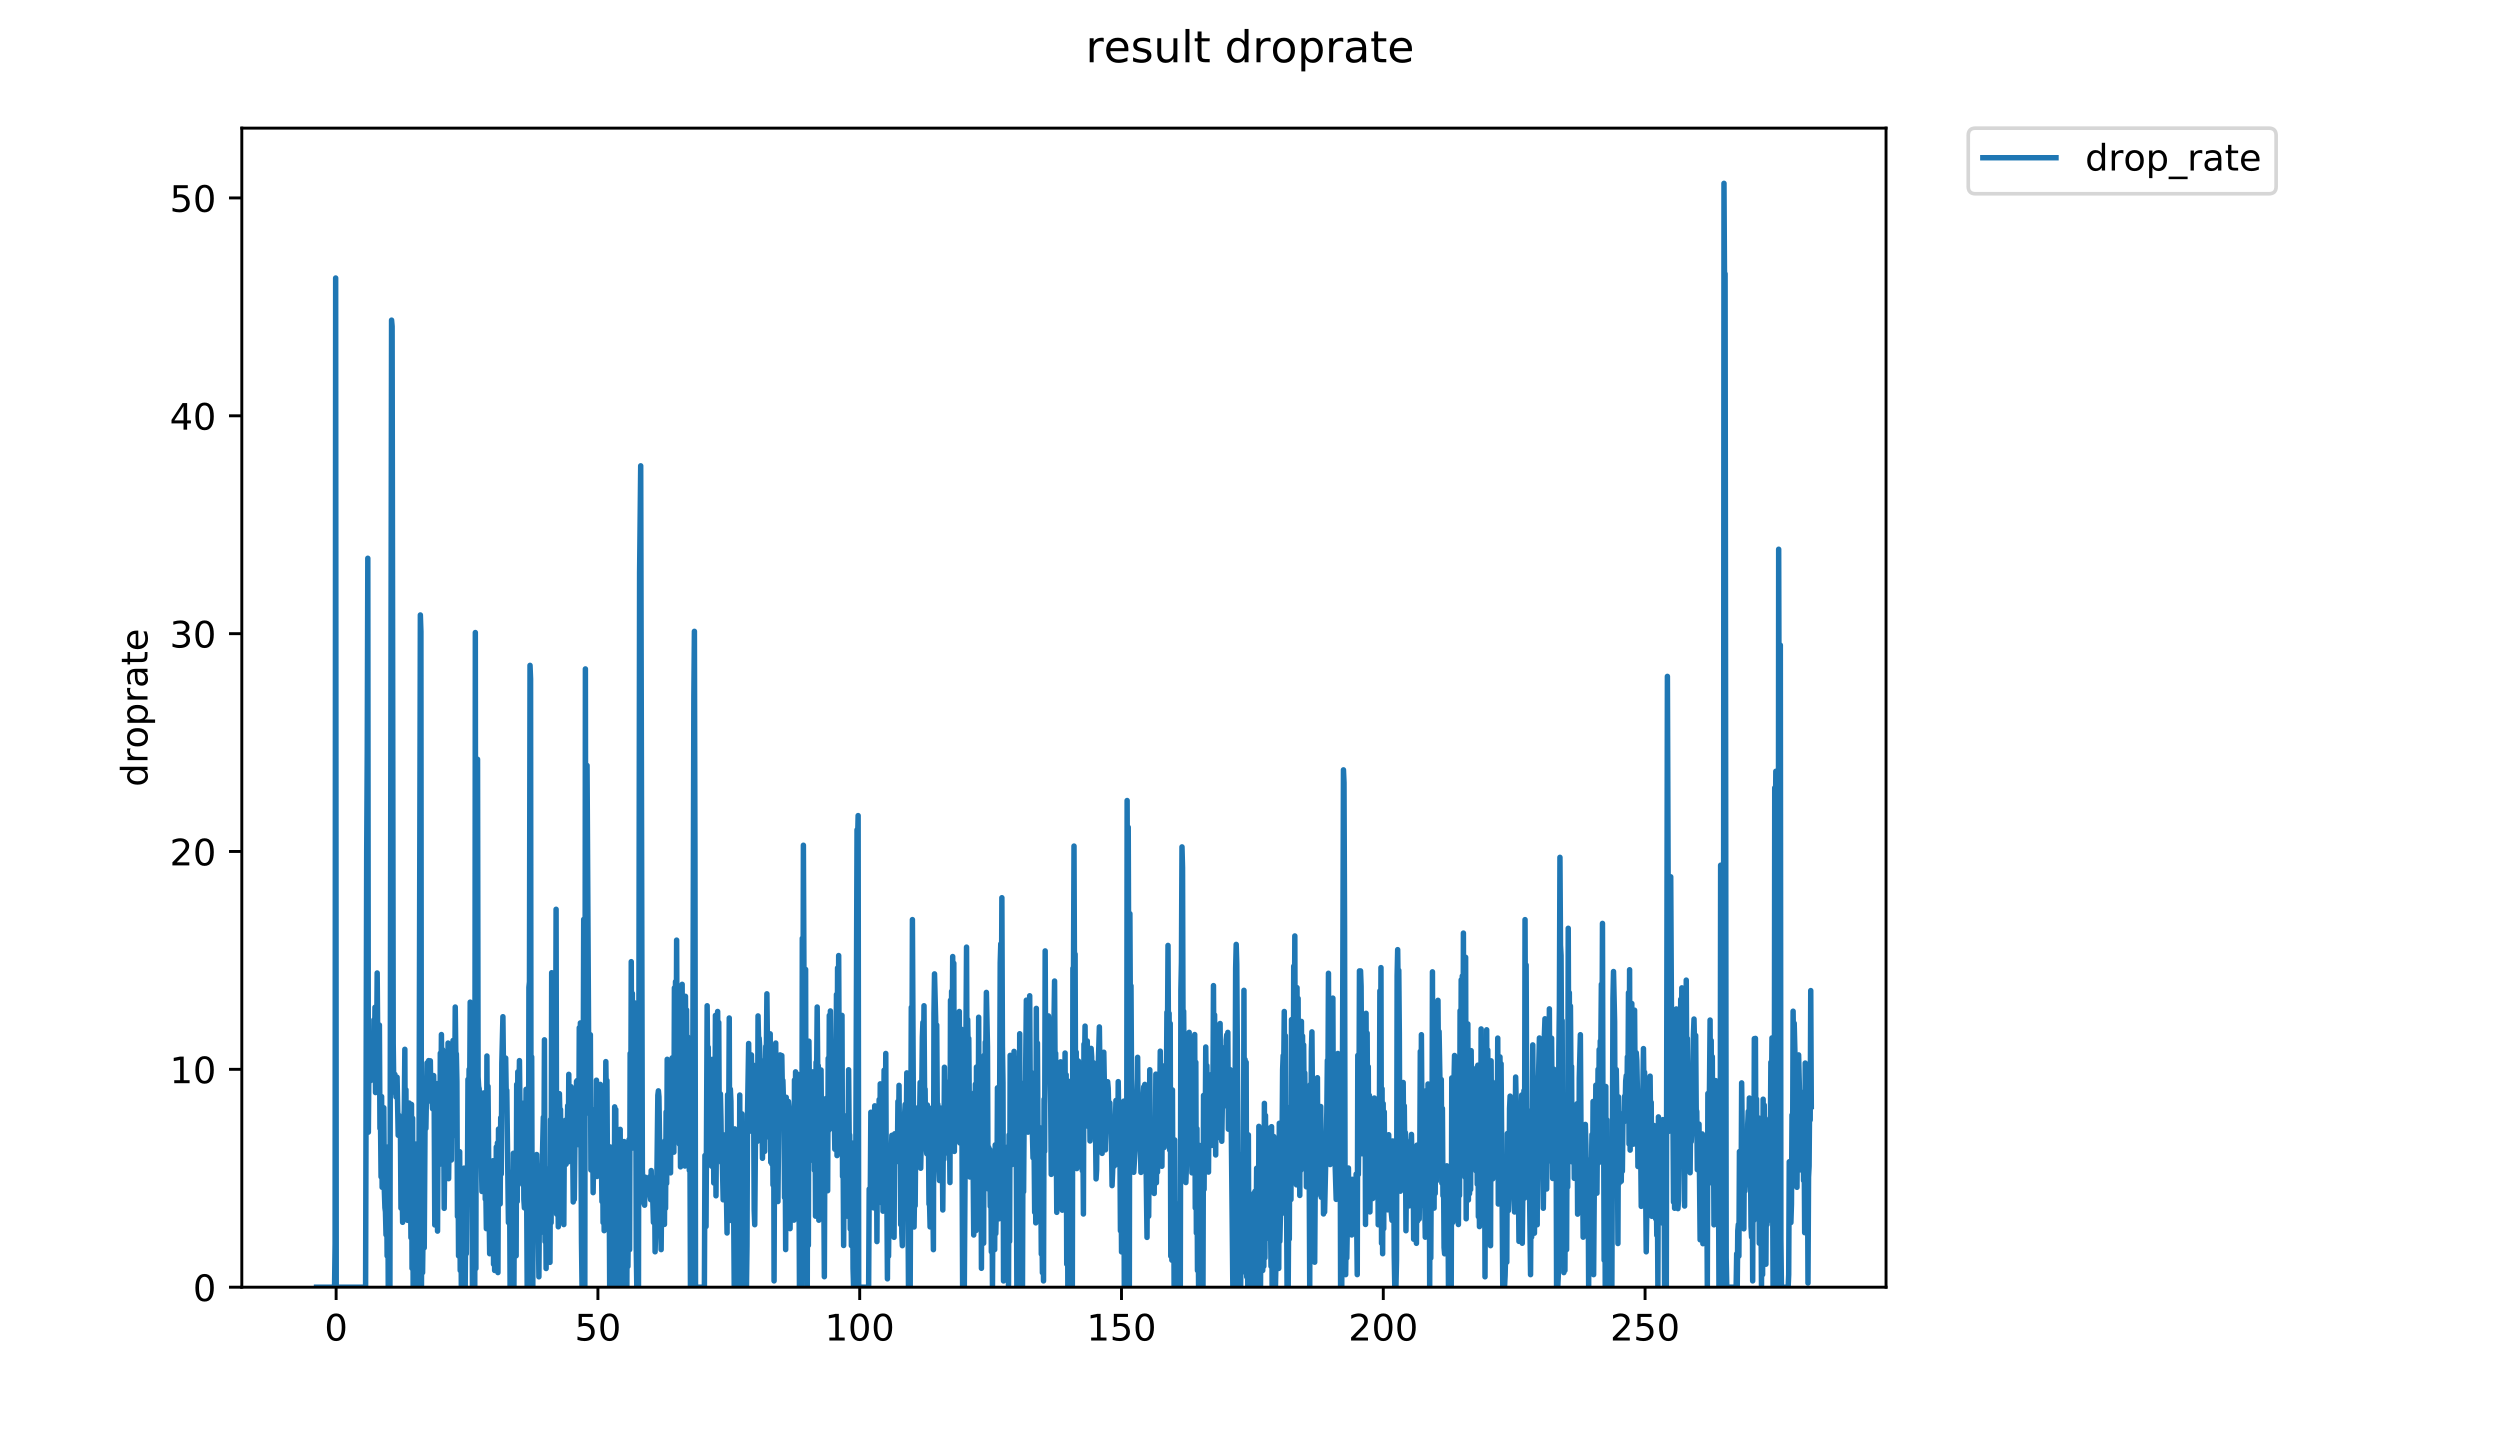 <?xml version="1.0" encoding="utf-8" standalone="no"?>
<!DOCTYPE svg PUBLIC "-//W3C//DTD SVG 1.1//EN"
  "http://www.w3.org/Graphics/SVG/1.1/DTD/svg11.dtd">
<!-- Created with matplotlib (https://matplotlib.org/) -->
<svg height="396pt" version="1.1" viewBox="0 0 684 396" width="684pt" xmlns="http://www.w3.org/2000/svg" xmlns:xlink="http://www.w3.org/1999/xlink">
 <defs>
  <style type="text/css">
*{stroke-linecap:butt;stroke-linejoin:round;}
  </style>
 </defs>
 <g id="figure_1">
  <g id="patch_1">
   <path d="M 0 396 
L 684 396 
L 684 0 
L 0 0 
z
" style="fill:#ffffff;"/>
  </g>
  <g id="axes_1">
   <g id="patch_2">
    <path d="M 66.159 352.174 
L 516.019 352.174 
L 516.019 35.062 
L 66.159 35.062 
z
" style="fill:#ffffff;"/>
   </g>
   <g id="matplotlib.axis_1">
    <g id="xtick_1">
     <g id="line2d_1">
      <defs>
       <path d="M 0 0 
L 0 3.5 
" id="m6b635d2333" style="stroke:#000000;stroke-width:0.8;"/>
      </defs>
      <g>
       <use style="stroke:#000000;stroke-width:0.8;" x="91.965" xlink:href="#m6b635d2333" y="352.174"/>
      </g>
     </g>
     <g id="text_1">
      <!-- 0 -->
      <defs>
       <path d="M 31.781 66.406 
Q 24.172 66.406 20.328 58.906 
Q 16.5 51.422 16.5 36.375 
Q 16.5 21.391 20.328 13.891 
Q 24.172 6.391 31.781 6.391 
Q 39.453 6.391 43.281 13.891 
Q 47.125 21.391 47.125 36.375 
Q 47.125 51.422 43.281 58.906 
Q 39.453 66.406 31.781 66.406 
z
M 31.781 74.219 
Q 44.047 74.219 50.516 64.516 
Q 56.984 54.828 56.984 36.375 
Q 56.984 17.969 50.516 8.266 
Q 44.047 -1.422 31.781 -1.422 
Q 19.531 -1.422 13.062 8.266 
Q 6.594 17.969 6.594 36.375 
Q 6.594 54.828 13.062 64.516 
Q 19.531 74.219 31.781 74.219 
z
" id="DejaVuSans-48"/>
      </defs>
      <g transform="translate(88.784 366.773)scale(0.1 -0.1)">
       <use xlink:href="#DejaVuSans-48"/>
      </g>
     </g>
    </g>
    <g id="xtick_2">
     <g id="line2d_2">
      <g>
       <use style="stroke:#000000;stroke-width:0.8;" x="163.59" xlink:href="#m6b635d2333" y="352.174"/>
      </g>
     </g>
     <g id="text_2">
      <!-- 50 -->
      <defs>
       <path d="M 10.797 72.906 
L 49.516 72.906 
L 49.516 64.594 
L 19.828 64.594 
L 19.828 46.734 
Q 21.969 47.469 24.109 47.828 
Q 26.266 48.188 28.422 48.188 
Q 40.625 48.188 47.75 41.5 
Q 54.891 34.812 54.891 23.391 
Q 54.891 11.625 47.562 5.094 
Q 40.234 -1.422 26.906 -1.422 
Q 22.312 -1.422 17.547 -0.641 
Q 12.797 0.141 7.719 1.703 
L 7.719 11.625 
Q 12.109 9.234 16.797 8.062 
Q 21.484 6.891 26.703 6.891 
Q 35.156 6.891 40.078 11.328 
Q 45.016 15.766 45.016 23.391 
Q 45.016 31 40.078 35.438 
Q 35.156 39.891 26.703 39.891 
Q 22.75 39.891 18.812 39.016 
Q 14.891 38.141 10.797 36.281 
z
" id="DejaVuSans-53"/>
      </defs>
      <g transform="translate(157.228 366.773)scale(0.1 -0.1)">
       <use xlink:href="#DejaVuSans-53"/>
       <use x="63.623" xlink:href="#DejaVuSans-48"/>
      </g>
     </g>
    </g>
    <g id="xtick_3">
     <g id="line2d_3">
      <g>
       <use style="stroke:#000000;stroke-width:0.8;" x="235.216" xlink:href="#m6b635d2333" y="352.174"/>
      </g>
     </g>
     <g id="text_3">
      <!-- 100 -->
      <defs>
       <path d="M 12.406 8.297 
L 28.516 8.297 
L 28.516 63.922 
L 10.984 60.406 
L 10.984 69.391 
L 28.422 72.906 
L 38.281 72.906 
L 38.281 8.297 
L 54.391 8.297 
L 54.391 0 
L 12.406 0 
z
" id="DejaVuSans-49"/>
      </defs>
      <g transform="translate(225.672 366.773)scale(0.1 -0.1)">
       <use xlink:href="#DejaVuSans-49"/>
       <use x="63.623" xlink:href="#DejaVuSans-48"/>
       <use x="127.246" xlink:href="#DejaVuSans-48"/>
      </g>
     </g>
    </g>
    <g id="xtick_4">
     <g id="line2d_4">
      <g>
       <use style="stroke:#000000;stroke-width:0.8;" x="306.841" xlink:href="#m6b635d2333" y="352.174"/>
      </g>
     </g>
     <g id="text_4">
      <!-- 150 -->
      <g transform="translate(297.297 366.773)scale(0.1 -0.1)">
       <use xlink:href="#DejaVuSans-49"/>
       <use x="63.623" xlink:href="#DejaVuSans-53"/>
       <use x="127.246" xlink:href="#DejaVuSans-48"/>
      </g>
     </g>
    </g>
    <g id="xtick_5">
     <g id="line2d_5">
      <g>
       <use style="stroke:#000000;stroke-width:0.8;" x="378.466" xlink:href="#m6b635d2333" y="352.174"/>
      </g>
     </g>
     <g id="text_5">
      <!-- 200 -->
      <defs>
       <path d="M 19.188 8.297 
L 53.609 8.297 
L 53.609 0 
L 7.328 0 
L 7.328 8.297 
Q 12.938 14.109 22.625 23.891 
Q 32.328 33.688 34.812 36.531 
Q 39.547 41.844 41.422 45.531 
Q 43.312 49.219 43.312 52.781 
Q 43.312 58.594 39.234 62.25 
Q 35.156 65.922 28.609 65.922 
Q 23.969 65.922 18.812 64.312 
Q 13.672 62.703 7.812 59.422 
L 7.812 69.391 
Q 13.766 71.781 18.938 73 
Q 24.125 74.219 28.422 74.219 
Q 39.75 74.219 46.484 68.547 
Q 53.219 62.891 53.219 53.422 
Q 53.219 48.922 51.531 44.891 
Q 49.859 40.875 45.406 35.406 
Q 44.188 33.984 37.641 27.219 
Q 31.109 20.453 19.188 8.297 
z
" id="DejaVuSans-50"/>
      </defs>
      <g transform="translate(368.922 366.773)scale(0.1 -0.1)">
       <use xlink:href="#DejaVuSans-50"/>
       <use x="63.623" xlink:href="#DejaVuSans-48"/>
       <use x="127.246" xlink:href="#DejaVuSans-48"/>
      </g>
     </g>
    </g>
    <g id="xtick_6">
     <g id="line2d_6">
      <g>
       <use style="stroke:#000000;stroke-width:0.8;" x="450.091" xlink:href="#m6b635d2333" y="352.174"/>
      </g>
     </g>
     <g id="text_6">
      <!-- 250 -->
      <g transform="translate(440.548 366.773)scale(0.1 -0.1)">
       <use xlink:href="#DejaVuSans-50"/>
       <use x="63.623" xlink:href="#DejaVuSans-53"/>
       <use x="127.246" xlink:href="#DejaVuSans-48"/>
      </g>
     </g>
    </g>
   </g>
   <g id="matplotlib.axis_2">
    <g id="ytick_1">
     <g id="line2d_7">
      <defs>
       <path d="M 0 0 
L -3.5 0 
" id="m5830d79286" style="stroke:#000000;stroke-width:0.8;"/>
      </defs>
      <g>
       <use style="stroke:#000000;stroke-width:0.8;" x="66.159" xlink:href="#m5830d79286" y="352.174"/>
      </g>
     </g>
     <g id="text_7">
      <!-- 0 -->
      <g transform="translate(52.796 355.973)scale(0.1 -0.1)">
       <use xlink:href="#DejaVuSans-48"/>
      </g>
     </g>
    </g>
    <g id="ytick_2">
     <g id="line2d_8">
      <g>
       <use style="stroke:#000000;stroke-width:0.8;" x="66.159" xlink:href="#m5830d79286" y="292.571"/>
      </g>
     </g>
     <g id="text_8">
      <!-- 10 -->
      <g transform="translate(46.434 296.37)scale(0.1 -0.1)">
       <use xlink:href="#DejaVuSans-49"/>
       <use x="63.623" xlink:href="#DejaVuSans-48"/>
      </g>
     </g>
    </g>
    <g id="ytick_3">
     <g id="line2d_9">
      <g>
       <use style="stroke:#000000;stroke-width:0.8;" x="66.159" xlink:href="#m5830d79286" y="232.968"/>
      </g>
     </g>
     <g id="text_9">
      <!-- 20 -->
      <g transform="translate(46.434 236.767)scale(0.1 -0.1)">
       <use xlink:href="#DejaVuSans-50"/>
       <use x="63.623" xlink:href="#DejaVuSans-48"/>
      </g>
     </g>
    </g>
    <g id="ytick_4">
     <g id="line2d_10">
      <g>
       <use style="stroke:#000000;stroke-width:0.8;" x="66.159" xlink:href="#m5830d79286" y="173.365"/>
      </g>
     </g>
     <g id="text_10">
      <!-- 30 -->
      <defs>
       <path d="M 40.578 39.312 
Q 47.656 37.797 51.625 33 
Q 55.609 28.219 55.609 21.188 
Q 55.609 10.406 48.188 4.484 
Q 40.766 -1.422 27.094 -1.422 
Q 22.516 -1.422 17.656 -0.516 
Q 12.797 0.391 7.625 2.203 
L 7.625 11.719 
Q 11.719 9.328 16.594 8.109 
Q 21.484 6.891 26.812 6.891 
Q 36.078 6.891 40.938 10.547 
Q 45.797 14.203 45.797 21.188 
Q 45.797 27.641 41.281 31.266 
Q 36.766 34.906 28.719 34.906 
L 20.219 34.906 
L 20.219 43.016 
L 29.109 43.016 
Q 36.375 43.016 40.234 45.922 
Q 44.094 48.828 44.094 54.297 
Q 44.094 59.906 40.109 62.906 
Q 36.141 65.922 28.719 65.922 
Q 24.656 65.922 20.016 65.031 
Q 15.375 64.156 9.812 62.312 
L 9.812 71.094 
Q 15.438 72.656 20.344 73.438 
Q 25.25 74.219 29.594 74.219 
Q 40.828 74.219 47.359 69.109 
Q 53.906 64.016 53.906 55.328 
Q 53.906 49.266 50.438 45.094 
Q 46.969 40.922 40.578 39.312 
z
" id="DejaVuSans-51"/>
      </defs>
      <g transform="translate(46.434 177.165)scale(0.1 -0.1)">
       <use xlink:href="#DejaVuSans-51"/>
       <use x="63.623" xlink:href="#DejaVuSans-48"/>
      </g>
     </g>
    </g>
    <g id="ytick_5">
     <g id="line2d_11">
      <g>
       <use style="stroke:#000000;stroke-width:0.8;" x="66.159" xlink:href="#m5830d79286" y="113.762"/>
      </g>
     </g>
     <g id="text_11">
      <!-- 40 -->
      <defs>
       <path d="M 37.797 64.312 
L 12.891 25.391 
L 37.797 25.391 
z
M 35.203 72.906 
L 47.609 72.906 
L 47.609 25.391 
L 58.016 25.391 
L 58.016 17.188 
L 47.609 17.188 
L 47.609 0 
L 37.797 0 
L 37.797 17.188 
L 4.891 17.188 
L 4.891 26.703 
z
" id="DejaVuSans-52"/>
      </defs>
      <g transform="translate(46.434 117.562)scale(0.1 -0.1)">
       <use xlink:href="#DejaVuSans-52"/>
       <use x="63.623" xlink:href="#DejaVuSans-48"/>
      </g>
     </g>
    </g>
    <g id="ytick_6">
     <g id="line2d_12">
      <g>
       <use style="stroke:#000000;stroke-width:0.8;" x="66.159" xlink:href="#m5830d79286" y="54.159"/>
      </g>
     </g>
     <g id="text_12">
      <!-- 50 -->
      <g transform="translate(46.434 57.959)scale(0.1 -0.1)">
       <use xlink:href="#DejaVuSans-53"/>
       <use x="63.623" xlink:href="#DejaVuSans-48"/>
      </g>
     </g>
    </g>
    <g id="text_13">
     <!-- droprate -->
     <defs>
      <path d="M 45.406 46.391 
L 45.406 75.984 
L 54.391 75.984 
L 54.391 0 
L 45.406 0 
L 45.406 8.203 
Q 42.578 3.328 38.25 0.953 
Q 33.938 -1.422 27.875 -1.422 
Q 17.969 -1.422 11.734 6.484 
Q 5.516 14.406 5.516 27.297 
Q 5.516 40.188 11.734 48.094 
Q 17.969 56 27.875 56 
Q 33.938 56 38.25 53.625 
Q 42.578 51.266 45.406 46.391 
z
M 14.797 27.297 
Q 14.797 17.391 18.875 11.75 
Q 22.953 6.109 30.078 6.109 
Q 37.203 6.109 41.297 11.75 
Q 45.406 17.391 45.406 27.297 
Q 45.406 37.203 41.297 42.844 
Q 37.203 48.484 30.078 48.484 
Q 22.953 48.484 18.875 42.844 
Q 14.797 37.203 14.797 27.297 
z
" id="DejaVuSans-100"/>
      <path d="M 41.109 46.297 
Q 39.594 47.172 37.812 47.578 
Q 36.031 48 33.891 48 
Q 26.266 48 22.188 43.047 
Q 18.109 38.094 18.109 28.812 
L 18.109 0 
L 9.078 0 
L 9.078 54.688 
L 18.109 54.688 
L 18.109 46.188 
Q 20.953 51.172 25.484 53.578 
Q 30.031 56 36.531 56 
Q 37.453 56 38.578 55.875 
Q 39.703 55.766 41.062 55.516 
z
" id="DejaVuSans-114"/>
      <path d="M 30.609 48.391 
Q 23.391 48.391 19.188 42.75 
Q 14.984 37.109 14.984 27.297 
Q 14.984 17.484 19.156 11.844 
Q 23.344 6.203 30.609 6.203 
Q 37.797 6.203 41.984 11.859 
Q 46.188 17.531 46.188 27.297 
Q 46.188 37.016 41.984 42.703 
Q 37.797 48.391 30.609 48.391 
z
M 30.609 56 
Q 42.328 56 49.016 48.375 
Q 55.719 40.766 55.719 27.297 
Q 55.719 13.875 49.016 6.219 
Q 42.328 -1.422 30.609 -1.422 
Q 18.844 -1.422 12.172 6.219 
Q 5.516 13.875 5.516 27.297 
Q 5.516 40.766 12.172 48.375 
Q 18.844 56 30.609 56 
z
" id="DejaVuSans-111"/>
      <path d="M 18.109 8.203 
L 18.109 -20.797 
L 9.078 -20.797 
L 9.078 54.688 
L 18.109 54.688 
L 18.109 46.391 
Q 20.953 51.266 25.266 53.625 
Q 29.594 56 35.594 56 
Q 45.562 56 51.781 48.094 
Q 58.016 40.188 58.016 27.297 
Q 58.016 14.406 51.781 6.484 
Q 45.562 -1.422 35.594 -1.422 
Q 29.594 -1.422 25.266 0.953 
Q 20.953 3.328 18.109 8.203 
z
M 48.688 27.297 
Q 48.688 37.203 44.609 42.844 
Q 40.531 48.484 33.406 48.484 
Q 26.266 48.484 22.188 42.844 
Q 18.109 37.203 18.109 27.297 
Q 18.109 17.391 22.188 11.75 
Q 26.266 6.109 33.406 6.109 
Q 40.531 6.109 44.609 11.75 
Q 48.688 17.391 48.688 27.297 
z
" id="DejaVuSans-112"/>
      <path d="M 34.281 27.484 
Q 23.391 27.484 19.188 25 
Q 14.984 22.516 14.984 16.5 
Q 14.984 11.719 18.141 8.906 
Q 21.297 6.109 26.703 6.109 
Q 34.188 6.109 38.703 11.406 
Q 43.219 16.703 43.219 25.484 
L 43.219 27.484 
z
M 52.203 31.203 
L 52.203 0 
L 43.219 0 
L 43.219 8.297 
Q 40.141 3.328 35.547 0.953 
Q 30.953 -1.422 24.312 -1.422 
Q 15.922 -1.422 10.953 3.297 
Q 6 8.016 6 15.922 
Q 6 25.141 12.172 29.828 
Q 18.359 34.516 30.609 34.516 
L 43.219 34.516 
L 43.219 35.406 
Q 43.219 41.609 39.141 45 
Q 35.062 48.391 27.688 48.391 
Q 23 48.391 18.547 47.266 
Q 14.109 46.141 10.016 43.891 
L 10.016 52.203 
Q 14.938 54.109 19.578 55.047 
Q 24.219 56 28.609 56 
Q 40.484 56 46.344 49.844 
Q 52.203 43.703 52.203 31.203 
z
" id="DejaVuSans-97"/>
      <path d="M 18.312 70.219 
L 18.312 54.688 
L 36.812 54.688 
L 36.812 47.703 
L 18.312 47.703 
L 18.312 18.016 
Q 18.312 11.328 20.141 9.422 
Q 21.969 7.516 27.594 7.516 
L 36.812 7.516 
L 36.812 0 
L 27.594 0 
Q 17.188 0 13.234 3.875 
Q 9.281 7.766 9.281 18.016 
L 9.281 47.703 
L 2.688 47.703 
L 2.688 54.688 
L 9.281 54.688 
L 9.281 70.219 
z
" id="DejaVuSans-116"/>
      <path d="M 56.203 29.594 
L 56.203 25.203 
L 14.891 25.203 
Q 15.484 15.922 20.484 11.062 
Q 25.484 6.203 34.422 6.203 
Q 39.594 6.203 44.453 7.469 
Q 49.312 8.734 54.109 11.281 
L 54.109 2.781 
Q 49.266 0.734 44.188 -0.344 
Q 39.109 -1.422 33.891 -1.422 
Q 20.797 -1.422 13.156 6.188 
Q 5.516 13.812 5.516 26.812 
Q 5.516 40.234 12.766 48.109 
Q 20.016 56 32.328 56 
Q 43.359 56 49.781 48.891 
Q 56.203 41.797 56.203 29.594 
z
M 47.219 32.234 
Q 47.125 39.594 43.094 43.984 
Q 39.062 48.391 32.422 48.391 
Q 24.906 48.391 20.391 44.141 
Q 15.875 39.891 15.188 32.172 
z
" id="DejaVuSans-101"/>
     </defs>
     <g transform="translate(40.354 215.236)rotate(-90)scale(0.1 -0.1)">
      <use xlink:href="#DejaVuSans-100"/>
      <use x="63.477" xlink:href="#DejaVuSans-114"/>
      <use x="104.559" xlink:href="#DejaVuSans-111"/>
      <use x="165.74" xlink:href="#DejaVuSans-112"/>
      <use x="229.217" xlink:href="#DejaVuSans-114"/>
      <use x="270.33" xlink:href="#DejaVuSans-97"/>
      <use x="331.609" xlink:href="#DejaVuSans-116"/>
      <use x="370.818" xlink:href="#DejaVuSans-101"/>
     </g>
    </g>
   </g>
   <g id="line2d_13">
    <path clip-path="url(#pddc3b0bda7)" d="M 86.607 352.174 
L 91.533 352.174 
L 91.684 340.36 
L 91.836 76.067 
L 91.989 352.174 
L 100.025 352.174 
L 100.327 233.31 
L 100.48 205.702 
L 100.632 152.742 
L 100.783 309.764 
L 100.934 290.516 
L 101.085 287.846 
L 101.236 295.762 
L 101.387 289.826 
L 101.538 291.716 
L 101.84 289.614 
L 101.991 295.491 
L 102.142 292.229 
L 102.292 279.028 
L 102.444 290.634 
L 102.594 275.599 
L 102.745 298.927 
L 102.895 275.452 
L 103.046 285.314 
L 103.196 266.208 
L 103.349 285.319 
L 103.5 280.377 
L 103.651 291.716 
L 103.802 280.446 
L 103.953 308.743 
L 104.104 306.458 
L 104.255 321.974 
L 104.405 300.022 
L 104.557 324.849 
L 104.708 316.778 
L 104.859 315.531 
L 105.009 303.076 
L 105.16 325.862 
L 105.311 330.438 
L 105.461 331.542 
L 105.611 337.847 
L 105.763 320.295 
L 105.914 343.627 
L 106.065 313.813 
L 106.224 352.174 
L 106.682 352.174 
L 107.133 87.59 
L 107.284 89.304 
L 107.586 285.569 
L 107.737 297.419 
L 107.888 298.875 
L 108.038 293.941 
L 108.189 296.064 
L 108.34 300.122 
L 108.491 299.13 
L 108.642 294.732 
L 108.944 310.617 
L 109.096 305.104 
L 109.248 310.696 
L 109.399 305.494 
L 109.551 308.507 
L 109.703 330.542 
L 109.854 318.148 
L 110.007 323.307 
L 110.157 334.425 
L 110.308 306.986 
L 110.46 306.326 
L 110.612 303.786 
L 110.763 287.09 
L 110.914 323.738 
L 111.066 298.145 
L 111.218 327.812 
L 111.369 321.404 
L 111.52 333.888 
L 111.672 307.94 
L 111.823 329.425 
L 111.975 301.798 
L 112.127 330.583 
L 112.279 320.356 
L 112.431 338.628 
L 112.583 302.174 
L 112.734 347.026 
L 112.885 305.93 
L 113.036 352.174 
L 113.187 319.093 
L 113.339 352.174 
L 113.49 330.5 
L 113.641 352.174 
L 113.793 313.007 
L 113.945 352.174 
L 114.097 329.425 
L 114.248 352.174 
L 114.555 352.174 
L 114.857 231.257 
L 115.009 168.256 
L 115.161 172.798 
L 115.312 352.174 
L 115.463 297.938 
L 115.615 348.197 
L 115.919 323.279 
L 116.071 341.399 
L 116.374 294.951 
L 116.525 308.743 
L 116.829 290.81 
L 116.98 297.628 
L 117.284 290.183 
L 117.436 291.32 
L 117.586 294.567 
L 117.738 290.242 
L 117.889 301.363 
L 118.041 299.951 
L 118.193 299.951 
L 118.345 303.357 
L 118.497 302.505 
L 118.649 294.274 
L 118.801 303.357 
L 118.953 335.145 
L 119.104 320.864 
L 119.255 323.113 
L 119.558 296.492 
L 119.71 336.833 
L 119.861 303.878 
L 120.013 305.671 
L 120.165 304.446 
L 120.316 318.555 
L 120.468 288.152 
L 120.62 303.832 
L 120.772 283.053 
L 120.924 298.815 
L 121.075 287.153 
L 121.226 311.265 
L 121.378 305.015 
L 121.53 330.604 
L 121.682 316.446 
L 121.833 290.751 
L 121.985 289.494 
L 122.136 314.53 
L 122.287 287.6 
L 122.438 306.545 
L 122.589 285.378 
L 122.739 322.487 
L 123.195 286.327 
L 123.497 317.382 
L 123.648 296.796 
L 123.799 303.554 
L 123.949 284.678 
L 124.1 290.338 
L 124.251 310.657 
L 124.403 299.282 
L 124.553 275.525 
L 124.704 288.048 
L 124.855 288.293 
L 125.007 295.977 
L 125.158 332.819 
L 125.309 315.566 
L 125.46 343.602 
L 125.762 315.101 
L 125.913 347.598 
L 126.064 319.632 
L 126.216 352.174 
L 126.368 322.657 
L 126.52 352.174 
L 126.671 335.618 
L 126.822 352.174 
L 126.973 319.601 
L 127.124 352.174 
L 127.275 352.174 
L 127.426 332.211 
L 127.577 343.04 
L 127.729 319.726 
L 127.881 327.292 
L 128.034 295.329 
L 128.188 310.604 
L 128.341 292.571 
L 128.494 300.394 
L 128.645 274.184 
L 128.796 320.714 
L 128.947 282.523 
L 129.262 352.174 
L 129.896 352.174 
L 130.05 173.066 
L 130.2 347.056 
L 130.351 241.648 
L 130.503 235.584 
L 130.654 207.734 
L 130.805 294.623 
L 130.956 297.314 
L 131.107 297.886 
L 131.409 305.93 
L 131.559 309.233 
L 131.861 325.988 
L 132.014 310.328 
L 132.165 309.927 
L 132.316 299.029 
L 132.617 305.842 
L 132.767 328.104 
L 132.918 325.29 
L 133.069 336.158 
L 133.22 288.924 
L 133.371 319.156 
L 133.522 297.209 
L 133.824 332.173 
L 133.975 343.022 
L 134.125 320.744 
L 134.427 340.734 
L 134.578 342.459 
L 134.73 334.044 
L 134.882 317.581 
L 135.033 345.9 
L 135.184 318.491 
L 135.335 347.603 
L 135.486 325.418 
L 135.637 345.882 
L 135.787 313.813 
L 135.938 339.018 
L 136.089 312.706 
L 136.239 348.178 
L 136.391 308.909 
L 136.542 328.722 
L 136.692 322.401 
L 136.843 329.403 
L 136.994 305.797 
L 137.144 321.226 
L 137.295 290.911 
L 137.595 278.172 
L 137.747 291.831 
L 137.899 294.329 
L 138.05 291.436 
L 138.202 298.041 
L 138.353 289.494 
L 138.503 299.448 
L 138.654 298.302 
L 139.107 334.493 
L 139.257 329.845 
L 139.408 320.714 
L 139.559 352.174 
L 139.709 352.174 
L 139.86 332.135 
L 140.01 352.174 
L 140.161 347.594 
L 140.311 352.174 
L 140.462 315.531 
L 140.613 352.174 
L 140.764 318.491 
L 140.915 340.734 
L 141.065 319.03 
L 141.216 343.586 
L 141.367 296.69 
L 141.517 328.722 
L 141.668 293.258 
L 141.818 310.911 
L 142.121 290.183 
L 142.422 318.393 
L 142.573 312.706 
L 142.723 312.057 
L 142.874 314.458 
L 143.024 324.119 
L 143.175 301.838 
L 143.326 328.15 
L 143.477 330.48 
L 143.778 318.426 
L 143.929 298.041 
L 144.236 352.174 
L 144.556 352.174 
L 144.71 270.12 
L 144.862 268.65 
L 145.013 182.043 
L 145.165 185.761 
L 145.318 352.174 
L 145.469 289.165 
L 145.621 342.515 
L 145.773 352.174 
L 145.925 320.894 
L 146.076 337.401 
L 146.379 333.388 
L 146.531 324.359 
L 146.683 338.538 
L 146.835 315.879 
L 146.987 335.161 
L 147.139 333.46 
L 147.291 336.265 
L 147.442 349.331 
L 147.594 328.945 
L 147.746 337.387 
L 147.899 318.968 
L 148.051 331.191 
L 148.202 319.188 
L 148.354 318.747 
L 148.658 305.671 
L 148.809 318.115 
L 148.961 284.495 
L 149.113 339.698 
L 149.264 324.253 
L 149.416 347.065 
L 149.568 322.117 
L 149.72 339.106 
L 149.872 326.654 
L 150.023 343.048 
L 150.174 323.629 
L 150.325 319.632 
L 150.477 345.382 
L 150.635 306.284 
L 150.786 334.544 
L 150.938 266.132 
L 151.089 300.321 
L 151.24 285.505 
L 151.391 315.065 
L 151.542 290.674 
L 151.693 302.36 
L 151.843 289.98 
L 151.995 296.997 
L 152.146 248.781 
L 152.297 332.192 
L 152.448 307.072 
L 152.751 335.649 
L 152.902 303.217 
L 153.053 299.232 
L 153.204 306.37 
L 153.354 303.554 
L 153.506 316.276 
L 153.657 317.985 
L 153.808 325.341 
L 153.959 317.92 
L 154.26 335.047 
L 154.411 309.886 
L 154.562 318.458 
L 154.713 306.501 
L 154.864 318.555 
L 155.015 316.207 
L 155.167 311.794 
L 155.318 302.505 
L 155.468 317.887 
L 155.619 293.941 
L 155.771 315.242 
L 155.922 315.601 
L 156.075 315.133 
L 156.226 297.314 
L 156.378 313.96 
L 156.529 298.093 
L 156.832 328.856 
L 156.983 318.555 
L 157.133 328.173 
L 157.434 300.122 
L 157.585 308.045 
L 157.736 295.87 
L 157.887 295.654 
L 158.188 309.724 
L 158.338 313.203 
L 158.489 281.177 
L 158.64 308.298 
L 158.791 279.876 
L 159.095 339.828 
L 159.246 352.174 
L 159.397 352.174 
L 159.7 251.535 
L 159.851 352.174 
L 160.008 352.174 
L 160.163 183.022 
L 160.313 304.743 
L 160.615 209.423 
L 161.069 288.803 
L 161.22 285.442 
L 161.371 292.286 
L 161.522 283.094 
L 161.672 320.111 
L 161.823 310.911 
L 161.973 318.998 
L 162.127 307.318 
L 162.281 326.309 
L 162.584 303.6 
L 162.736 318.018 
L 162.886 310.378 
L 163.037 321.256 
L 163.188 295.546 
L 163.338 321.887 
L 163.491 300.763 
L 163.642 317.92 
L 163.793 300.172 
L 164.094 314.494 
L 164.245 296.69 
L 164.697 328.744 
L 164.848 307.515 
L 164.999 334.493 
L 165.15 310.498 
L 165.3 336.715 
L 165.451 301.217 
L 165.601 313.813 
L 165.752 290.457 
L 165.904 302.221 
L 166.055 295.6 
L 166.205 319.57 
L 166.357 313.464 
L 166.507 328.15 
L 166.659 322.089 
L 166.81 352.174 
L 166.96 313.813 
L 167.111 352.174 
L 167.263 329.403 
L 167.414 346.465 
L 167.565 316.378 
L 167.716 344.158 
L 167.867 315.207 
L 168.019 352.174 
L 168.171 302.836 
L 168.322 352.174 
L 168.473 303.554 
L 168.624 347.616 
L 168.777 309.843 
L 168.928 352.174 
L 169.079 311.186 
L 169.23 339.638 
L 169.381 336.204 
L 169.533 349.901 
L 169.685 308.992 
L 169.836 352.174 
L 169.987 350.471 
L 170.138 321.375 
L 170.29 344.204 
L 170.593 352.174 
L 170.744 312.325 
L 170.895 352.174 
L 171.047 343.057 
L 171.198 348.182 
L 171.35 326.606 
L 171.5 352.174 
L 171.651 320.684 
L 171.802 346.487 
L 172.105 311.756 
L 172.256 341.908 
L 172.408 288.213 
L 172.56 314.142 
L 172.711 263.112 
L 172.862 303.647 
L 173.014 271.798 
L 173.166 314.106 
L 173.316 279.599 
L 173.468 288.355 
L 173.618 274.381 
L 173.769 291.204 
L 173.92 277.67 
L 174.072 341.249 
L 174.229 352.174 
L 174.38 352.174 
L 174.531 349.643 
L 174.687 352.174 
L 174.993 156.708 
L 175.295 127.451 
L 175.748 319.818 
L 175.899 324.875 
L 176.051 321.974 
L 176.202 329.272 
L 176.355 329.746 
L 176.507 322.06 
L 176.658 325.444 
L 176.809 325.29 
L 177.111 323.113 
L 177.262 325.862 
L 177.564 325.912 
L 177.715 322.003 
L 177.866 327.126 
L 178.017 328.242 
L 178.169 320.264 
L 178.321 327.292 
L 178.472 323.683 
L 178.775 334.442 
L 179.078 323.307 
L 179.229 342.487 
L 179.38 337.331 
L 179.532 322.06 
L 179.682 325.264 
L 179.984 299.65 
L 180.135 298.457 
L 180.285 300.122 
L 180.889 341.898 
L 181.04 325.29 
L 181.19 334.425 
L 181.341 322.974 
L 181.491 333.316 
L 181.642 328.127 
L 181.793 334.998 
L 181.943 312.095 
L 182.095 330.583 
L 182.246 304.218 
L 182.397 323.765 
L 182.548 289.826 
L 182.7 308.34 
L 182.851 303.786 
L 183.003 293.707 
L 183.306 300.469 
L 183.457 320.894 
L 183.609 291.889 
L 183.761 297.112 
L 183.912 289.434 
L 184.063 293.997 
L 184.214 289.494 
L 184.366 315.242 
L 184.517 270.277 
L 184.669 283.358 
L 184.82 268.571 
L 184.972 297.576 
L 185.123 257.221 
L 185.274 295.977 
L 185.578 291.262 
L 185.729 274.753 
L 185.881 313.044 
L 186.033 289.733 
L 186.185 319.251 
L 186.487 305.36 
L 186.638 269.313 
L 186.789 317.248 
L 186.939 308.13 
L 187.09 312.63 
L 187.24 307.643 
L 187.391 319.03 
L 187.542 272.589 
L 187.692 303.554 
L 187.844 276.316 
L 187.995 306.545 
L 188.146 283.665 
L 188.297 312.211 
L 188.448 297.938 
L 188.599 320.234 
L 188.751 309.156 
L 188.906 352.174 
L 189.384 352.174 
L 189.837 190.607 
L 189.988 172.737 
L 190.139 232.968 
L 190.291 352.174 
L 192.72 352.174 
L 192.871 316.138 
L 193.172 335.57 
L 193.474 275.175 
L 193.625 294.164 
L 193.776 286.52 
L 193.927 313.85 
L 194.078 300.122 
L 194.228 310.418 
L 194.379 293.774 
L 194.683 319.061 
L 194.835 289.852 
L 194.986 302.505 
L 195.137 294.457 
L 195.288 323.656 
L 195.438 293.201 
L 195.589 310.498 
L 195.741 277.812 
L 195.893 327.174 
L 196.044 305.583 
L 196.195 310.418 
L 196.346 276.742 
L 196.497 292.286 
L 196.648 279.738 
L 196.8 309.197 
L 197.104 299.282 
L 197.255 306.151 
L 197.407 318.083 
L 197.558 314.638 
L 197.862 328.265 
L 198.012 310.498 
L 198.165 320.386 
L 198.316 321.945 
L 198.467 327.649 
L 198.618 318.491 
L 198.919 337.345 
L 199.07 299.499 
L 199.221 299.6 
L 199.372 306.019 
L 199.523 278.527 
L 199.674 333.923 
L 199.825 297.99 
L 199.976 301.315 
L 200.127 317.282 
L 200.278 319.093 
L 200.579 333.852 
L 200.731 331.231 
L 200.883 352.174 
L 201.034 308.868 
L 201.185 341.316 
L 201.336 315.706 
L 201.487 352.174 
L 201.789 320.173 
L 201.94 340.185 
L 202.091 311.562 
L 202.243 352.174 
L 202.394 299.6 
L 202.545 352.174 
L 202.696 309.397 
L 202.849 329.64 
L 203 304.743 
L 203.151 324.875 
L 203.302 309.315 
L 203.453 325.316 
L 203.605 322.6 
L 203.756 330.307 
L 203.911 352.174 
L 204.226 352.174 
L 204.376 340.832 
L 204.528 304.218 
L 204.831 285.505 
L 204.983 301.135 
L 205.135 301.183 
L 205.286 309.479 
L 205.436 306.942 
L 205.587 288.621 
L 205.739 298.662 
L 205.889 296.743 
L 206.041 291.378 
L 206.192 301.934 
L 206.343 331.051 
L 206.494 335.08 
L 206.797 299.851 
L 206.948 297.524 
L 207.099 301.315 
L 207.25 312.249 
L 207.401 277.956 
L 207.552 284.936 
L 207.704 284.057 
L 207.855 286.645 
L 208.157 298.714 
L 208.309 290.183 
L 208.612 316.913 
L 208.763 305.494 
L 209.217 315.029 
L 209.52 286.264 
L 209.67 288.232 
L 209.822 271.907 
L 210.125 299.65 
L 210.275 311.069 
L 210.426 283.534 
L 210.577 307.029 
L 210.729 282.855 
L 210.88 317.985 
L 211.031 296.225 
L 211.182 318.491 
L 211.333 294.567 
L 211.484 324.2 
L 211.634 288.232 
L 211.785 350.458 
L 211.936 307.601 
L 212.087 323.601 
L 212.238 285.378 
L 212.389 324.173 
L 212.54 308.214 
L 212.841 328.744 
L 213.145 296.849 
L 213.295 297.834 
L 213.446 288.621 
L 213.598 295.924 
L 213.749 289.945 
L 213.899 288.803 
L 214.05 297.834 
L 214.201 295.6 
L 214.502 305.886 
L 214.654 327.649 
L 214.805 312.287 
L 214.956 341.888 
L 215.107 300.221 
L 215.257 312.781 
L 215.408 335.602 
L 215.559 323.546 
L 215.71 301.363 
L 215.86 302.982 
L 216.162 336.158 
L 216.313 314.994 
L 216.463 319.601 
L 216.614 308.702 
L 216.765 317.854 
L 217.066 310.378 
L 217.216 333.835 
L 217.367 295.491 
L 217.517 321.858 
L 217.668 293.258 
L 217.819 320.714 
L 217.97 300.891 
L 218.121 301.886 
L 218.271 293.941 
L 218.422 313.85 
L 218.572 316.051 
L 218.729 352.174 
L 219.354 352.174 
L 219.506 256.719 
L 219.657 299.701 
L 219.808 231.257 
L 219.959 266.456 
L 220.11 270.199 
L 220.261 293.539 
L 220.412 265.229 
L 220.562 333.316 
L 220.713 306.458 
L 220.865 352.174 
L 221.016 294.164 
L 221.167 340.734 
L 221.318 284.871 
L 221.619 316.676 
L 221.921 303.554 
L 222.223 317.448 
L 222.374 293.258 
L 222.524 295.654 
L 222.675 295.6 
L 222.826 320.203 
L 222.976 297.156 
L 223.128 332.745 
L 223.279 290.634 
L 223.43 293.083 
L 223.581 275.525 
L 223.732 292.856 
L 223.882 291.542 
L 224.033 333.852 
L 224.184 300.841 
L 224.335 312.781 
L 224.486 306.37 
L 224.636 292.743 
L 224.938 329.951 
L 225.09 315.775 
L 225.24 330.438 
L 225.391 326.384 
L 225.541 349.309 
L 225.691 311.484 
L 225.842 320.623 
L 225.992 300.545 
L 226.142 317.215 
L 226.293 318.934 
L 226.443 325.786 
L 226.594 289.554 
L 226.745 309.274 
L 226.896 277.813 
L 227.046 298.927 
L 227.197 276.597 
L 227.348 288.355 
L 227.498 287.351 
L 227.8 308.743 
L 227.951 299.08 
L 228.102 299.6 
L 228.253 304.924 
L 228.404 314.422 
L 228.554 288.621 
L 228.705 304.834 
L 228.856 272.093 
L 229.007 316.172 
L 229.158 264.825 
L 229.309 295.654 
L 229.461 261.437 
L 229.613 295.463 
L 229.763 281.314 
L 229.914 304.652 
L 230.065 288.11 
L 230.215 315.531 
L 230.367 277.812 
L 230.518 321.887 
L 230.668 315.531 
L 230.82 340.767 
L 230.97 313.389 
L 231.122 311.265 
L 231.273 305.315 
L 231.575 324.146 
L 231.726 326.434 
L 231.877 332.763 
L 232.178 292.686 
L 232.33 310.128 
L 232.481 310.538 
L 232.633 336.265 
L 232.784 319.663 
L 232.936 340.8 
L 233.087 332.782 
L 233.237 312.744 
L 233.39 347.047 
L 233.543 352.174 
L 234.017 352.174 
L 234.484 227.019 
L 234.635 229.897 
L 234.786 223.149 
L 234.937 352.174 
L 237.658 352.174 
L 237.809 325.316 
L 237.96 328.219 
L 238.111 326.508 
L 238.263 304.309 
L 238.414 315.636 
L 238.565 316.276 
L 238.716 328.173 
L 238.867 321.974 
L 239.018 330.48 
L 239.321 302.553 
L 239.472 310.008 
L 239.623 308.868 
L 239.774 305.404 
L 239.927 339.698 
L 240.078 308.909 
L 240.229 313.537 
L 240.38 327.054 
L 240.531 300.841 
L 240.683 321.345 
L 240.834 296.545 
L 241.288 329.161 
L 241.439 298.302 
L 241.59 331.382 
L 241.892 292.802 
L 242.043 319.925 
L 242.194 316.435 
L 242.347 288.228 
L 242.498 326.581 
L 242.65 327.719 
L 242.8 349.891 
L 242.952 318.491 
L 243.104 343.692 
L 243.406 314.53 
L 243.557 316.71 
L 243.708 315.136 
L 243.859 315.636 
L 244.01 310.617 
L 244.161 311.147 
L 244.312 318.458 
L 244.463 316.71 
L 244.615 338.538 
L 244.766 310.208 
L 244.917 314.422 
L 245.068 310.99 
L 245.37 315.136 
L 245.521 316.845 
L 245.672 301.363 
L 245.824 313.007 
L 245.975 296.955 
L 246.127 318.083 
L 246.278 307.601 
L 246.429 335.063 
L 246.583 310.121 
L 246.735 337.401 
L 246.886 340.821 
L 247.189 305.315 
L 247.339 308.003 
L 247.642 302.174 
L 247.793 329.994 
L 248.096 293.539 
L 248.249 303.069 
L 248.559 352.174 
L 249.028 352.174 
L 249.331 275.615 
L 249.482 301.886 
L 249.634 251.605 
L 249.938 310.128 
L 250.09 335.712 
L 250.24 324.771 
L 250.391 329.887 
L 250.542 311.029 
L 250.844 303.217 
L 250.995 304.789 
L 251.146 303.076 
L 251.298 318.083 
L 251.449 315.065 
L 251.75 296.171 
L 251.902 319.632 
L 252.052 311.64 
L 252.354 283.731 
L 252.506 279.738 
L 252.656 290.516 
L 252.808 275.175 
L 252.959 299.181 
L 253.11 297.99 
L 253.26 312.211 
L 253.563 315.671 
L 253.715 302.316 
L 254.018 310.657 
L 254.17 329.447 
L 254.321 328.834 
L 254.472 335.681 
L 254.774 308.785 
L 254.925 303.17 
L 255.379 341.908 
L 255.53 277.313 
L 255.681 266.456 
L 255.982 278.315 
L 256.133 290.97 
L 256.284 280.446 
L 256.436 302.789 
L 256.587 302.126 
L 256.889 319.57 
L 257.04 323.002 
L 257.192 306.676 
L 257.343 303.17 
L 257.494 308.785 
L 257.644 304.743 
L 257.795 312.057 
L 257.946 331.051 
L 258.097 311.069 
L 258.247 317.215 
L 258.397 291.998 
L 258.698 315.531 
L 258.848 310.911 
L 259 296.084 
L 259.152 296.545 
L 259.303 306.37 
L 259.454 297.007 
L 259.606 312.401 
L 259.756 306.899 
L 259.907 323.546 
L 260.057 273.659 
L 260.207 298.773 
L 260.357 271.211 
L 260.508 287.538 
L 260.658 261.711 
L 260.809 307.386 
L 260.961 263.537 
L 261.111 315.029 
L 261.262 297.262 
L 261.413 299.08 
L 261.563 282.39 
L 261.714 298.354 
L 261.864 286.966 
L 262.015 305.18 
L 262.165 283.402 
L 262.317 287.785 
L 262.467 276.742 
L 262.618 312.706 
L 262.768 282.255 
L 262.919 297.729 
L 263.069 281.614 
L 263.372 352.174 
L 263.836 352.174 
L 264.445 259.133 
L 264.598 299.119 
L 264.751 278.938 
L 264.904 288.394 
L 265.054 284.106 
L 265.357 322.031 
L 265.508 308.13 
L 265.808 315.999 
L 266.108 303.366 
L 266.41 337.901 
L 266.56 298.978 
L 266.712 316.276 
L 266.862 296.636 
L 267.012 336.7 
L 267.163 291.94 
L 267.313 308.618 
L 267.463 306.855 
L 267.614 316.812 
L 267.765 278.315 
L 267.915 321.8 
L 268.067 293.595 
L 268.217 312.668 
L 268.368 300.644 
L 268.518 347.011 
L 268.668 308.045 
L 268.819 308.576 
L 268.969 298.824 
L 269.119 340.151 
L 269.272 288.719 
L 269.422 322.974 
L 269.574 285.128 
L 269.725 285.633 
L 269.876 271.521 
L 270.177 286.394 
L 270.328 325.264 
L 270.479 313.85 
L 270.63 321.345 
L 270.78 314.458 
L 270.932 330.057 
L 271.083 316.744 
L 271.234 342.487 
L 271.385 320.774 
L 271.537 352.174 
L 271.689 324.953 
L 271.84 341.927 
L 271.991 331.03 
L 272.141 341.898 
L 272.292 313.24 
L 272.445 337.513 
L 272.597 330.685 
L 272.75 328.989 
L 272.902 297.628 
L 273.053 318.651 
L 273.204 308.172 
L 273.356 333.46 
L 273.658 263.428 
L 273.809 258.244 
L 273.96 280.308 
L 274.112 245.618 
L 274.263 286.327 
L 274.415 296.279 
L 274.566 350.463 
L 274.717 321.345 
L 274.868 347.616 
L 275.019 314.53 
L 275.17 342.478 
L 275.473 329.994 
L 275.624 345.336 
L 275.777 313.721 
L 275.928 352.174 
L 276.079 310.498 
L 276.23 339.65 
L 276.381 288.742 
L 276.687 295.892 
L 276.838 318.651 
L 276.991 293.928 
L 277.144 315.591 
L 277.446 287.661 
L 277.597 299.65 
L 277.748 289.434 
L 278.054 314.331 
L 278.212 352.174 
L 278.841 352.174 
L 278.991 282.828 
L 279.142 341.316 
L 279.295 296.243 
L 279.446 333.992 
L 279.599 303.634 
L 279.751 352.174 
L 279.902 308.702 
L 280.054 326.062 
L 280.205 305.583 
L 280.356 305.315 
L 280.508 303.263 
L 280.811 273.645 
L 280.963 301.605 
L 281.115 282.354 
L 281.267 309.762 
L 281.418 275.175 
L 281.57 302.174 
L 281.722 272.44 
L 281.873 297.938 
L 282.024 293.258 
L 282.175 305.627 
L 282.327 304.309 
L 282.63 316.778 
L 282.78 313.887 
L 282.931 314.422 
L 283.083 331.68 
L 283.234 317.047 
L 283.386 334.577 
L 283.538 275.892 
L 283.689 313.923 
L 283.84 285.378 
L 283.992 311.304 
L 284.143 308.909 
L 284.294 312.249 
L 284.446 308.507 
L 284.598 318.683 
L 284.748 321.286 
L 284.9 343.109 
L 285.052 332.745 
L 285.204 348.219 
L 285.355 322.003 
L 285.506 350.46 
L 285.657 300.743 
L 285.808 315.029 
L 285.958 260.17 
L 286.109 296.118 
L 286.26 283.599 
L 286.411 289.254 
L 286.561 288.803 
L 286.713 286.39 
L 286.864 277.956 
L 287.167 294.457 
L 287.318 294.512 
L 287.469 302.126 
L 287.62 321.315 
L 287.922 314.494 
L 288.075 278.73 
L 288.226 280.308 
L 288.376 279.46 
L 288.528 268.411 
L 288.678 293.886 
L 288.829 288.171 
L 289.132 331.7 
L 289.282 304.698 
L 289.433 306.37 
L 289.584 303.217 
L 289.735 310.498 
L 289.887 294.274 
L 290.038 308.256 
L 290.189 290.516 
L 290.339 320.714 
L 290.49 314.458 
L 290.642 331.111 
L 290.793 316.946 
L 290.947 320.002 
L 291.1 305.031 
L 291.252 327.812 
L 291.402 288.11 
L 291.553 329.272 
L 291.704 294.053 
L 291.855 345.876 
L 292.006 301.605 
L 292.157 352.174 
L 292.309 295.816 
L 292.461 352.174 
L 292.612 309.927 
L 292.764 352.174 
L 293.389 352.174 
L 293.545 264.91 
L 293.697 268.402 
L 293.848 231.488 
L 293.999 273.313 
L 294.151 261.043 
L 294.303 312.325 
L 294.454 287.846 
L 294.606 319.726 
L 294.757 299.333 
L 294.909 309.519 
L 295.061 290.301 
L 295.363 319.061 
L 295.513 297.209 
L 295.665 315.207 
L 295.816 313.464 
L 295.967 309.927 
L 296.119 320.325 
L 296.269 309.846 
L 296.42 332.154 
L 296.57 285.694 
L 296.722 291.087 
L 296.872 280.742 
L 297.023 300.122 
L 297.173 286.903 
L 297.324 286.903 
L 297.475 284.807 
L 297.625 308.13 
L 297.776 294.346 
L 298.077 296.69 
L 298.228 312.172 
L 298.379 308.66 
L 298.529 286.84 
L 298.679 289.133 
L 298.83 301.692 
L 299.13 290.734 
L 299.432 296.332 
L 299.583 297.472 
L 299.884 322.544 
L 300.035 320.049 
L 300.185 304.606 
L 300.335 310.871 
L 300.486 291.425 
L 300.786 280.972 
L 301.088 303.554 
L 301.238 313.24 
L 301.389 309.846 
L 301.539 315.566 
L 301.69 297.209 
L 301.843 299.119 
L 301.996 287.891 
L 302.149 296.349 
L 302.3 298.041 
L 302.451 314.602 
L 302.601 296.636 
L 302.752 306.414 
L 302.902 304.033 
L 303.053 295.956 
L 303.203 297.729 
L 303.353 303.987 
L 303.655 301.741 
L 303.805 309.724 
L 303.958 309.115 
L 304.109 313.389 
L 304.261 324.386 
L 304.411 320.744 
L 304.563 313.923 
L 304.713 315.065 
L 304.864 319.03 
L 305.319 301.086 
L 305.477 307.17 
L 305.633 303.011 
L 305.79 318.541 
L 305.946 295.935 
L 306.248 316.778 
L 306.399 311.64 
L 306.549 336.745 
L 306.701 316.879 
L 306.852 342.524 
L 307.003 303.507 
L 307.306 325.887 
L 307.456 301.266 
L 307.607 352.174 
L 308.23 352.174 
L 308.381 219.025 
L 308.533 271.568 
L 308.684 226.333 
L 308.835 271.679 
L 308.986 352.174 
L 309.137 249.981 
L 309.288 281.218 
L 309.439 269.726 
L 309.59 295.192 
L 309.893 306.458 
L 310.044 320.173 
L 310.195 320.744 
L 310.647 312.819 
L 310.799 313.044 
L 310.95 303.786 
L 311.103 305.238 
L 311.255 289.285 
L 311.407 310.128 
L 311.558 303.123 
L 311.708 312.706 
L 311.859 313.776 
L 312.01 313.85 
L 312.161 320.774 
L 312.311 304.218 
L 312.465 312.327 
L 312.767 300.122 
L 312.918 297.367 
L 313.069 297.262 
L 313.219 296.69 
L 313.37 303.029 
L 313.823 338.551 
L 313.975 311.833 
L 314.127 315.81 
L 314.278 332.763 
L 314.579 292.686 
L 314.73 316.138 
L 314.88 309.315 
L 315.031 314.494 
L 315.182 313.203 
L 315.333 310.048 
L 315.486 310.328 
L 315.637 308.868 
L 315.788 326.532 
L 315.939 307.601 
L 316.09 316.71 
L 316.24 293.886 
L 316.391 323.601 
L 316.542 305.27 
L 316.693 320.714 
L 316.845 300.099 
L 316.996 316.913 
L 317.148 296.598 
L 317.299 300.743 
L 317.45 287.6 
L 317.601 305.404 
L 317.751 301.838 
L 317.902 319.093 
L 318.054 291.6 
L 318.206 311.459 
L 318.357 303.029 
L 318.508 313.96 
L 318.963 292.571 
L 319.115 299.801 
L 319.266 276.958 
L 319.417 284.171 
L 319.567 258.668 
L 319.718 289.314 
L 319.868 277.241 
L 320.02 314.674 
L 320.172 280.014 
L 320.324 343.684 
L 320.476 322.628 
L 320.627 344.788 
L 320.779 298.196 
L 320.931 339.131 
L 321.083 314.638 
L 321.234 352.174 
L 321.386 311.871 
L 321.538 352.174 
L 321.689 329.425 
L 321.84 352.174 
L 321.992 352.174 
L 322.295 329.381 
L 322.45 352.174 
L 322.93 352.174 
L 323.089 270.873 
L 323.241 263.223 
L 323.392 231.712 
L 323.543 237.464 
L 323.694 287.538 
L 323.844 276.669 
L 323.996 294.219 
L 324.148 293.139 
L 324.299 303.878 
L 324.45 323.546 
L 324.601 319.061 
L 324.752 307.643 
L 324.902 313.24 
L 325.053 284.171 
L 325.205 313.537 
L 325.358 282.45 
L 325.509 303.74 
L 325.66 285.314 
L 325.811 315.136 
L 325.962 290.457 
L 326.114 320.894 
L 326.266 305.149 
L 326.418 318.083 
L 326.569 283.731 
L 326.72 306.676 
L 326.872 283.053 
L 327.023 330.5 
L 327.175 290.634 
L 327.326 337.359 
L 327.477 308.785 
L 327.628 347.62 
L 327.779 325.912 
L 327.93 352.174 
L 328.081 313.352 
L 328.232 352.174 
L 328.384 328.219 
L 328.535 352.174 
L 328.686 322.458 
L 328.836 352.174 
L 328.987 324.744 
L 329.138 352.174 
L 329.289 299.701 
L 329.44 325.418 
L 329.591 301.886 
L 329.742 309.886 
L 329.892 286.457 
L 330.043 300.743 
L 330.194 291.542 
L 330.344 303.507 
L 330.495 297.781 
L 330.645 320.684 
L 330.796 299.08 
L 330.947 308.477 
L 331.098 296.902 
L 331.251 313.192 
L 331.402 293.997 
L 331.553 313.389 
L 331.855 298.566 
L 332.006 269.665 
L 332.158 300.743 
L 332.31 277.67 
L 332.612 315.999 
L 332.764 280.481 
L 332.915 282.656 
L 333.065 297.834 
L 333.217 289.225 
L 333.369 311.226 
L 333.52 286.966 
L 333.67 303.554 
L 333.821 280.032 
L 333.973 300.616 
L 334.124 286.457 
L 334.275 312.249 
L 334.426 302.553 
L 334.576 302.934 
L 334.727 297.367 
L 334.879 299.801 
L 335.179 297.156 
L 335.33 301.363 
L 335.482 284.56 
L 335.633 283.16 
L 335.784 293.774 
L 335.935 282.456 
L 336.086 308.951 
L 336.389 298.196 
L 336.539 292.628 
L 336.69 294.402 
L 336.841 304.924 
L 337.302 352.174 
L 337.619 352.174 
L 337.77 337.82 
L 338.072 264.909 
L 338.225 258.391 
L 338.376 263.768 
L 338.678 308.785 
L 338.981 352.174 
L 339.132 352.174 
L 339.284 315.879 
L 339.435 352.174 
L 339.587 337.996 
L 339.739 348.201 
L 340.042 316.017 
L 340.194 333.424 
L 340.344 270.949 
L 340.495 331.582 
L 340.646 289.885 
L 340.798 337.983 
L 340.949 290.634 
L 341.102 349.349 
L 341.252 341.327 
L 341.403 352.174 
L 341.554 310.498 
L 341.705 352.174 
L 341.855 335.602 
L 342.006 352.174 
L 342.157 328.15 
L 342.307 352.174 
L 342.458 336.127 
L 342.609 352.174 
L 342.76 341.917 
L 342.911 352.174 
L 343.062 326.459 
L 343.213 352.174 
L 343.365 325.937 
L 343.667 339.043 
L 343.817 319.632 
L 343.972 347.689 
L 344.122 329.403 
L 344.273 352.174 
L 344.424 308.172 
L 344.575 352.174 
L 344.726 323.03 
L 344.876 352.174 
L 345.027 323.546 
L 345.179 337.216 
L 345.33 318.966 
L 345.481 347.603 
L 345.632 313.96 
L 345.783 346.46 
L 345.934 301.886 
L 346.084 344.158 
L 346.234 305.18 
L 346.385 331.602 
L 346.536 310.458 
L 346.686 322.458 
L 346.84 322.316 
L 346.991 323.141 
L 347.142 308.702 
L 347.292 310.99 
L 347.443 339.031 
L 347.594 332.154 
L 347.744 346.449 
L 347.895 308.256 
L 348.048 352.174 
L 348.199 332.745 
L 348.351 352.174 
L 348.506 310.953 
L 348.657 352.174 
L 348.807 314.349 
L 348.958 352.174 
L 349.41 331.051 
L 349.562 345.33 
L 349.713 316.31 
L 349.864 347.046 
L 350.016 307.33 
L 350.167 339.626 
L 350.318 332.745 
L 350.469 318.491 
L 350.619 332.135 
L 350.921 292.686 
L 351.072 288.803 
L 351.223 292.343 
L 351.374 276.742 
L 351.525 306.501 
L 351.676 283.358 
L 351.827 331.68 
L 351.979 322.963 
L 352.137 352.174 
L 352.45 352.174 
L 352.602 328.378 
L 352.753 339.031 
L 352.903 302.934 
L 353.054 303.076 
L 353.205 328.196 
L 353.356 278.957 
L 353.506 307.515 
L 353.658 300 
L 353.809 315.065 
L 353.961 264.338 
L 354.111 292.229 
L 354.262 256.077 
L 354.413 308.172 
L 354.563 276.024 
L 354.714 324.173 
L 354.864 270.22 
L 355.015 313.203 
L 355.165 273.162 
L 355.316 317.821 
L 355.467 292.171 
L 355.618 327.078 
L 355.769 282.154 
L 355.92 320.173 
L 356.07 279.46 
L 356.221 308.13 
L 356.374 283.445 
L 356.526 318.715 
L 356.677 285.885 
L 356.829 302.742 
L 356.98 293.539 
L 357.131 306.019 
L 357.282 299.029 
L 357.432 324.718 
L 357.584 307.202 
L 357.735 308.743 
L 357.885 303.554 
L 358.036 324.173 
L 358.188 318.747 
L 358.34 352.174 
L 358.49 296.743 
L 358.641 320.653 
L 358.791 287.538 
L 358.942 282.322 
L 359.243 320.08 
L 359.393 319.601 
L 359.544 314.995 
L 359.696 345.343 
L 359.847 324.226 
L 359.998 327.126 
L 360.449 294.864 
L 360.6 325.937 
L 360.751 304.264 
L 360.903 319.156 
L 361.053 308.702 
L 361.205 324.927 
L 361.357 302.742 
L 361.507 327.578 
L 361.658 312.095 
L 361.809 315.566 
L 361.959 313.739 
L 362.109 332.135 
L 362.26 326.384 
L 362.411 331.602 
L 363.015 304.355 
L 363.166 290.123 
L 363.318 296.955 
L 363.468 266.291 
L 363.618 310.911 
L 363.77 294.164 
L 363.921 318.619 
L 364.223 305.842 
L 364.373 280.605 
L 364.524 299.499 
L 364.674 273.086 
L 364.824 314.349 
L 364.975 296.064 
L 365.126 317.854 
L 365.277 318.083 
L 365.579 328.15 
L 365.73 299.55 
L 365.881 310.577 
L 366.032 288.232 
L 366.183 316.241 
L 366.334 302.982 
L 366.485 311.069 
L 366.635 290.398 
L 366.786 352.174 
L 367.106 352.174 
L 367.57 210.638 
L 367.721 214.146 
L 367.871 253.407 
L 368.022 332.726 
L 368.173 348.742 
L 368.324 335.634 
L 368.475 344.189 
L 368.927 319.57 
L 369.078 331.051 
L 369.229 323.629 
L 369.38 337.273 
L 369.681 331.602 
L 369.832 337.888 
L 369.984 322.657 
L 370.286 336.745 
L 370.437 335.03 
L 370.587 325.238 
L 370.738 333.316 
L 370.889 330.48 
L 371.04 321.226 
L 371.341 348.739 
L 371.492 288.742 
L 371.642 321.345 
L 371.793 308.66 
L 371.944 265.635 
L 372.094 277.241 
L 372.244 265.635 
L 372.395 269.805 
L 372.697 315.671 
L 372.848 292.229 
L 372.998 309.191 
L 373.149 285.314 
L 373.3 308.702 
L 373.451 280.81 
L 373.601 335.014 
L 373.752 277.241 
L 373.902 314.922 
L 374.054 282.656 
L 374.206 313.229 
L 374.359 291.838 
L 374.51 330.48 
L 374.663 299.683 
L 374.813 331.582 
L 374.964 316.138 
L 375.115 319.125 
L 375.266 310.458 
L 375.417 327.054 
L 375.57 327.927 
L 375.721 316.812 
L 375.872 316.138 
L 376.023 300.42 
L 376.174 323.546 
L 376.324 322.43 
L 376.626 303.029 
L 376.777 327.672 
L 376.928 308.298 
L 377.079 335.096 
L 377.23 313.923 
L 377.381 312.744 
L 377.532 271.105 
L 377.683 308.66 
L 377.833 264.741 
L 377.984 340.162 
L 378.135 297.886 
L 378.286 343.022 
L 378.437 301.934 
L 378.587 336.173 
L 378.738 304.218 
L 378.89 330.583 
L 379.041 315.531 
L 379.191 323.058 
L 379.342 324.119 
L 379.493 322.458 
L 379.644 331.01 
L 379.945 310.458 
L 380.096 328.15 
L 380.399 315.101 
L 380.55 330.459 
L 380.851 333.888 
L 381.002 312.172 
L 381.153 322.229 
L 381.304 312.211 
L 381.457 343.511 
L 381.612 352.174 
L 381.929 352.174 
L 382.091 344.573 
L 382.252 266.951 
L 382.403 259.824 
L 382.554 272.323 
L 382.705 265.479 
L 382.856 282.789 
L 383.008 320.894 
L 383.159 325.912 
L 383.31 300.743 
L 383.61 323.491 
L 383.761 317.282 
L 383.912 296.171 
L 384.063 315.671 
L 384.214 302.553 
L 384.365 317.952 
L 384.516 309.886 
L 384.667 336.73 
L 384.817 320.111 
L 384.968 327.03 
L 385.118 313.24 
L 385.269 313.278 
L 385.571 329.93 
L 385.873 312.172 
L 386.024 312.744 
L 386.175 310.378 
L 386.476 328.677 
L 386.626 314.386 
L 386.777 339.056 
L 386.929 326.038 
L 387.08 325.316 
L 387.231 338.525 
L 387.383 338.538 
L 387.534 340.174 
L 387.685 313.315 
L 387.837 334.113 
L 387.988 330.438 
L 388.139 320.173 
L 388.291 333.531 
L 388.443 318.555 
L 388.593 287.661 
L 388.745 328.173 
L 388.895 283.094 
L 389.046 306.458 
L 389.348 313.85 
L 389.498 303.076 
L 389.65 330.057 
L 389.803 327.789 
L 389.954 338.499 
L 390.104 298.457 
L 390.255 336.173 
L 390.406 317.887 
L 390.557 329.887 
L 390.707 296.583 
L 390.858 322.458 
L 391.009 301.363 
L 391.16 352.174 
L 391.311 302.6 
L 391.463 344.204 
L 391.613 316.71 
L 391.764 323.601 
L 391.916 265.892 
L 392.067 325.316 
L 392.217 298.927 
L 392.368 330.542 
L 392.521 278.59 
L 392.672 326.532 
L 392.824 301.086 
L 392.975 323.141 
L 393.127 299.333 
L 393.278 309.519 
L 393.43 273.689 
L 393.581 294.623 
L 393.732 282.22 
L 394.186 308.34 
L 394.338 295.355 
L 394.489 323.71 
L 394.641 303.263 
L 394.792 327.15 
L 394.943 320.714 
L 395.093 341.306 
L 395.245 343.04 
L 395.698 327.765 
L 395.849 318.966 
L 395.999 335.586 
L 396.15 327.006 
L 396.3 352.174 
L 397.054 352.174 
L 397.205 294.919 
L 397.507 334.425 
L 397.657 296.583 
L 397.809 296.084 
L 397.962 288.779 
L 398.114 291.159 
L 398.417 305.671 
L 398.568 330.5 
L 398.719 314.458 
L 399.02 335.03 
L 399.173 303.255 
L 399.325 327.102 
L 399.476 276.533 
L 399.628 319.849 
L 399.78 268.082 
L 399.932 307.982 
L 400.084 267.027 
L 400.236 316.946 
L 400.387 255.291 
L 400.539 310.168 
L 400.691 267.433 
L 400.843 322.089 
L 400.995 261.918 
L 401.147 333.46 
L 401.298 303.74 
L 401.449 309.967 
L 401.601 280.152 
L 401.753 328.31 
L 401.904 290.301 
L 402.056 326.606 
L 402.208 319.818 
L 402.359 325.469 
L 402.511 287.462 
L 402.663 306.762 
L 402.814 305.494 
L 402.966 313.96 
L 403.116 313.813 
L 403.418 298.196 
L 403.569 309.886 
L 403.72 296.743 
L 403.872 320.386 
L 404.022 292.114 
L 404.175 324.006 
L 404.327 291.436 
L 404.479 332.874 
L 404.63 317.515 
L 404.781 335.602 
L 404.932 291.6 
L 405.084 327.174 
L 405.235 281.517 
L 405.386 324.173 
L 405.538 295.517 
L 405.691 330.685 
L 405.842 293.707 
L 405.995 332.382 
L 406.147 301.037 
L 406.298 349.336 
L 406.45 306.195 
L 406.601 322.003 
L 406.752 281.75 
L 406.904 318.148 
L 407.055 287.277 
L 407.206 309.397 
L 407.357 297.314 
L 407.508 319.663 
L 407.659 308.702 
L 407.811 340.821 
L 407.962 290.242 
L 408.114 314.674 
L 408.266 295.977 
L 408.417 322.544 
L 408.569 298.662 
L 408.72 315.879 
L 408.873 300.812 
L 409.025 311.304 
L 409.329 305.059 
L 409.48 297.732 
L 409.632 311.265 
L 409.784 284.024 
L 409.936 329.425 
L 410.087 298.611 
L 410.239 324.465 
L 410.391 289.165 
L 410.543 313.5 
L 410.695 291.043 
L 411.157 352.174 
L 411.637 352.174 
L 411.799 348.987 
L 411.952 342.651 
L 412.104 343.1 
L 412.256 345.343 
L 412.407 310.128 
L 412.711 331.211 
L 412.862 327.649 
L 413.014 303.31 
L 413.166 299.901 
L 413.317 314.53 
L 413.468 312.401 
L 413.62 306.676 
L 413.925 312.214 
L 414.076 303.263 
L 414.379 331.602 
L 414.681 294.678 
L 415.133 316.71 
L 415.284 309.886 
L 415.587 339.638 
L 415.738 325.937 
L 415.888 330.417 
L 416.34 299.6 
L 416.491 340.151 
L 416.944 298.406 
L 417.096 327.812 
L 417.249 251.612 
L 417.4 295.138 
L 417.551 264.021 
L 417.702 304.698 
L 417.853 303.693 
L 418.004 325.418 
L 418.156 314.638 
L 418.458 324.306 
L 418.76 348.745 
L 418.911 322.458 
L 419.062 338.472 
L 419.364 285.885 
L 419.516 304.97 
L 419.667 298.248 
L 419.819 337.401 
L 419.972 325.621 
L 420.123 323.765 
L 420.274 305.975 
L 420.578 335.096 
L 420.729 294.787 
L 420.881 296.955 
L 421.184 283.992 
L 421.336 293.083 
L 421.488 287.081 
L 421.639 320.234 
L 421.791 305.104 
L 421.943 317.448 
L 422.095 320.446 
L 422.246 330.583 
L 422.398 318.587 
L 422.55 282.987 
L 422.701 278.738 
L 423.154 325.316 
L 423.305 311.562 
L 423.455 317.854 
L 423.606 313.352 
L 423.757 304.698 
L 423.907 276.024 
L 424.058 306.773 
L 424.21 304.582 
L 424.362 311.794 
L 424.512 284.04 
L 424.814 322.43 
L 424.966 294.842 
L 425.117 292.514 
L 425.268 298.927 
L 425.421 292.966 
L 425.572 307.643 
L 425.724 298.452 
L 425.878 352.174 
L 426.196 352.174 
L 426.346 349.089 
L 426.498 287.6 
L 426.65 275.121 
L 426.8 234.567 
L 426.952 258.602 
L 427.104 261.437 
L 427.256 288.985 
L 427.407 279.237 
L 427.558 325.316 
L 427.709 312.172 
L 427.86 348.189 
L 428.011 311.562 
L 428.162 347.603 
L 428.314 319.88 
L 428.465 322.031 
L 428.616 341.908 
L 428.767 303.6 
L 428.918 324.771 
L 429.069 253.978 
L 429.22 297.886 
L 429.37 271.599 
L 429.521 303.029 
L 429.672 275.249 
L 429.823 296.171 
L 429.974 291.773 
L 430.125 317.887 
L 430.276 302.505 
L 430.427 311.069 
L 430.578 305.315 
L 430.728 322.401 
L 430.879 311.601 
L 431.03 321.325 
L 431.181 320.714 
L 431.333 316.946 
L 431.483 301.982 
L 431.634 332.192 
L 431.785 323.002 
L 431.937 330.665 
L 432.088 295.028 
L 432.39 283.094 
L 432.54 307.029 
L 432.843 315.81 
L 432.994 319.601 
L 433.145 338.499 
L 433.296 311.678 
L 433.447 312.211 
L 433.598 318.491 
L 433.749 307.643 
L 433.9 313.352 
L 434.051 331.051 
L 434.202 319.061 
L 434.353 317.315 
L 434.503 319.632 
L 434.654 352.174 
L 434.805 321.887 
L 434.956 332.782 
L 435.258 320.804 
L 435.409 319.695 
L 435.559 310.418 
L 435.712 326.087 
L 435.863 301.363 
L 436.013 348.745 
L 436.314 310.337 
L 436.466 316.98 
L 436.617 296.902 
L 436.92 326.459 
L 437.225 292.571 
L 437.377 318.148 
L 437.528 287.153 
L 437.679 316.207 
L 437.83 284.807 
L 437.982 286.895 
L 438.133 269.298 
L 438.284 293.314 
L 438.435 252.643 
L 438.586 313.352 
L 438.737 301.982 
L 438.889 344.795 
L 439.041 305.671 
L 439.192 352.174 
L 439.343 297.262 
L 439.494 352.174 
L 439.644 306.37 
L 439.795 352.174 
L 439.947 325.545 
L 440.099 343.083 
L 440.249 329.887 
L 440.401 342.506 
L 440.552 345.112 
L 440.703 352.174 
L 441.004 352.174 
L 441.305 273.162 
L 441.457 265.81 
L 441.758 279.529 
L 441.909 315.531 
L 442.059 310.418 
L 442.21 292.628 
L 442.513 311.833 
L 442.665 340.231 
L 442.817 300.099 
L 442.969 323.792 
L 443.121 310.657 
L 443.273 320.416 
L 443.424 305.583 
L 443.576 323.197 
L 443.728 308.548 
L 443.88 320.446 
L 444.033 305.935 
L 444.185 304.492 
L 444.337 306.935 
L 444.489 299.901 
L 444.64 302.742 
L 444.795 295.702 
L 444.946 294.274 
L 445.098 302.221 
L 445.25 289.165 
L 445.401 298.927 
L 445.552 271.599 
L 445.704 313.007 
L 445.855 265.324 
L 446.007 314.674 
L 446.158 281.449 
L 446.31 303.357 
L 446.462 274.554 
L 446.613 304.97 
L 446.766 296.296 
L 446.918 313.044 
L 447.07 302.836 
L 447.222 276.388 
L 447.374 298.299 
L 447.525 289.792 
L 447.677 288.03 
L 447.829 290.183 
L 447.981 297.732 
L 448.132 319.156 
L 448.284 305.015 
L 448.588 304.062 
L 448.74 314.745 
L 448.892 314.709 
L 449.044 330.057 
L 449.347 302.078 
L 449.499 297.628 
L 449.65 286.895 
L 449.802 299.383 
L 449.955 293.363 
L 450.409 342.497 
L 450.712 320.356 
L 450.865 318.115 
L 451.168 296.031 
L 451.32 300.518 
L 451.472 294.439 
L 451.624 310.168 
L 451.776 301.605 
L 451.927 332.782 
L 452.382 307.898 
L 452.534 307.94 
L 452.685 311.108 
L 452.989 333.477 
L 453.141 324.901 
L 453.293 337.983 
L 453.445 324.359 
L 453.597 352.174 
L 453.748 305.583 
L 453.9 316.946 
L 454.204 307.543 
L 454.356 315.312 
L 454.507 328.767 
L 454.659 307.855 
L 454.811 334.627 
L 454.963 306.326 
L 455.115 328.287 
L 455.268 311.204 
L 455.427 352.174 
L 455.898 352.174 
L 456.2 185.058 
L 456.654 309.516 
L 456.957 253.407 
L 457.109 239.887 
L 457.412 295.87 
L 457.563 309.438 
L 457.717 305.548 
L 457.868 328.878 
L 458.02 314.178 
L 458.172 330.583 
L 458.323 309.927 
L 458.475 313.007 
L 458.628 276.049 
L 458.78 315.347 
L 458.931 286.833 
L 459.084 330.685 
L 459.236 328.401 
L 459.388 318.651 
L 459.541 316.221 
L 459.845 273.421 
L 459.997 290.418 
L 460.148 270.277 
L 460.299 295.083 
L 460.45 278.597 
L 460.601 308.172 
L 460.752 281.952 
L 460.904 329.972 
L 461.055 294.274 
L 461.207 318.651 
L 461.359 268.162 
L 461.51 296.955 
L 461.661 284.106 
L 461.812 308.827 
L 461.964 293.707 
L 462.115 318.05 
L 462.267 309.519 
L 462.418 320.864 
L 462.57 304.355 
L 462.721 312.363 
L 462.873 309.074 
L 463.025 302.174 
L 463.328 282.921 
L 463.48 278.808 
L 463.631 286.138 
L 463.783 310.088 
L 463.934 283.292 
L 464.085 303.6 
L 464.235 304.126 
L 464.388 320.033 
L 464.541 314.322 
L 464.693 318.842 
L 464.846 307.543 
L 465.151 339.205 
L 465.303 324.901 
L 465.454 322.031 
L 465.606 330.583 
L 465.758 310.248 
L 465.91 340.276 
L 466.062 320.954 
L 466.213 335.112 
L 466.365 323.738 
L 466.516 323.141 
L 466.668 331.661 
L 466.819 330.562 
L 466.97 321.907 
L 467.121 352.174 
L 467.272 299.181 
L 467.424 323.141 
L 467.727 296.084 
L 467.88 279.087 
L 468.032 317.047 
L 468.184 284.688 
L 468.336 319.344 
L 468.488 289.105 
L 468.64 323.9 
L 468.792 307.982 
L 468.944 335.112 
L 469.095 307.202 
L 469.246 308.214 
L 469.397 295.654 
L 469.548 320.142 
L 469.698 302.41 
L 469.849 301.982 
L 470.001 297.165 
L 470.152 316.241 
L 470.305 352.174 
L 470.612 352.174 
L 470.764 236.722 
L 470.915 266.701 
L 471.074 352.174 
L 471.379 352.174 
L 471.53 341.51 
L 471.681 50.163 
L 471.832 77.739 
L 471.984 74.898 
L 472.287 344.212 
L 472.438 352.174 
L 475.004 352.174 
L 475.155 343.022 
L 475.305 352.174 
L 475.456 336.715 
L 475.606 335.014 
L 475.759 343.668 
L 475.909 315.065 
L 476.061 335.112 
L 476.212 322.487 
L 476.363 327.054 
L 476.514 296.279 
L 476.815 322.401 
L 476.966 312.211 
L 477.118 336.204 
L 477.27 311.91 
L 477.42 325.887 
L 477.873 315.566 
L 478.023 324.119 
L 478.174 307.558 
L 478.324 304.08 
L 478.475 311.523 
L 478.626 300.42 
L 478.777 316.207 
L 478.928 317.985 
L 479.079 335.57 
L 479.23 338.485 
L 479.381 314.386 
L 479.531 350.457 
L 479.681 304.033 
L 479.832 333.905 
L 479.983 284.171 
L 480.134 311.717 
L 480.285 284.106 
L 480.435 321.829 
L 480.586 300.694 
L 480.737 328.699 
L 480.887 310.378 
L 481.038 329.272 
L 481.188 305.886 
L 481.339 340.162 
L 481.492 307.5 
L 481.643 330.48 
L 481.793 329.294 
L 481.944 352.174 
L 482.094 306.986 
L 482.245 348.742 
L 482.396 300.743 
L 482.546 336.7 
L 482.698 302.36 
L 482.85 327.221 
L 483.002 313.574 
L 483.152 345.894 
L 483.303 319.03 
L 483.454 335.063 
L 483.605 324.771 
L 483.907 333.905 
L 484.209 305.975 
L 484.36 311.108 
L 484.511 290.634 
L 484.662 301.315 
L 484.812 283.975 
L 485.114 352.174 
L 485.415 352.174 
L 485.566 215.548 
L 485.717 228.168 
L 485.868 211.024 
L 486.027 352.174 
L 486.493 352.174 
L 486.645 150.275 
L 486.796 210.425 
L 486.948 180.823 
L 487.099 176.502 
L 487.252 339.293 
L 487.403 352.174 
L 489.236 352.174 
L 489.386 348.736 
L 489.537 317.854 
L 489.838 329.93 
L 489.989 334.493 
L 490.142 329.511 
L 490.294 305.059 
L 490.444 317.821 
L 490.594 276.669 
L 490.745 290.279 
L 490.895 279.963 
L 491.196 292.514 
L 491.346 321.256 
L 491.498 306.107 
L 491.65 324.849 
L 491.8 306.501 
L 491.951 313.813 
L 492.101 288.621 
L 492.402 301.692 
L 492.552 320.08 
L 492.704 306.632 
L 492.854 308.087 
L 493.005 307.029 
L 493.156 310.337 
L 493.306 298.875 
L 493.457 323.002 
L 493.607 312.057 
L 493.757 337.259 
L 493.908 290.852 
L 494.058 313.776 
L 494.21 313.537 
L 494.361 326.013 
L 494.513 315.775 
L 494.665 351.039 
L 494.816 322.06 
L 494.967 319.061 
L 495.118 300.172 
L 495.269 306.458 
L 495.419 271.027 
L 495.571 302.742 
L 495.571 302.742 
" style="fill:none;stroke:#1f77b4;stroke-linecap:square;stroke-width:1.5;"/>
   </g>
   <g id="patch_3">
    <path d="M 66.159 352.174 
L 66.159 35.062 
" style="fill:none;stroke:#000000;stroke-linecap:square;stroke-linejoin:miter;stroke-width:0.8;"/>
   </g>
   <g id="patch_4">
    <path d="M 516.019 352.174 
L 516.019 35.062 
" style="fill:none;stroke:#000000;stroke-linecap:square;stroke-linejoin:miter;stroke-width:0.8;"/>
   </g>
   <g id="patch_5">
    <path d="M 66.159 352.174 
L 516.019 352.174 
" style="fill:none;stroke:#000000;stroke-linecap:square;stroke-linejoin:miter;stroke-width:0.8;"/>
   </g>
   <g id="patch_6">
    <path d="M 66.159 35.062 
L 516.019 35.062 
" style="fill:none;stroke:#000000;stroke-linecap:square;stroke-linejoin:miter;stroke-width:0.8;"/>
   </g>
   <g id="legend_1">
    <g id="patch_7">
     <path d="M 540.512 53.019 
L 620.748 53.019 
Q 622.748 53.019 622.748 51.019 
L 622.748 37.062 
Q 622.748 35.062 620.748 35.062 
L 540.512 35.062 
Q 538.512 35.062 538.512 37.062 
L 538.512 51.019 
Q 538.512 53.019 540.512 53.019 
z
" style="fill:#ffffff;opacity:0.8;stroke:#cccccc;stroke-linejoin:miter;"/>
    </g>
    <g id="line2d_14">
     <path d="M 542.512 43.161 
L 562.512 43.161 
" style="fill:none;stroke:#1f77b4;stroke-linecap:square;stroke-width:1.5;"/>
    </g>
    <g id="line2d_15"/>
    <g id="text_14">
     <!-- drop_rate -->
     <defs>
      <path d="M 50.984 -16.609 
L 50.984 -23.578 
L -0.984 -23.578 
L -0.984 -16.609 
z
" id="DejaVuSans-95"/>
     </defs>
     <g transform="translate(570.512 46.661)scale(0.1 -0.1)">
      <use xlink:href="#DejaVuSans-100"/>
      <use x="63.477" xlink:href="#DejaVuSans-114"/>
      <use x="104.559" xlink:href="#DejaVuSans-111"/>
      <use x="165.74" xlink:href="#DejaVuSans-112"/>
      <use x="229.217" xlink:href="#DejaVuSans-95"/>
      <use x="279.217" xlink:href="#DejaVuSans-114"/>
      <use x="320.33" xlink:href="#DejaVuSans-97"/>
      <use x="381.609" xlink:href="#DejaVuSans-116"/>
      <use x="420.818" xlink:href="#DejaVuSans-101"/>
     </g>
    </g>
   </g>
  </g>
  <g id="text_15">
   <!-- result droprate -->
   <defs>
    <path d="M 44.281 53.078 
L 44.281 44.578 
Q 40.484 46.531 36.375 47.5 
Q 32.281 48.484 27.875 48.484 
Q 21.188 48.484 17.844 46.438 
Q 14.5 44.391 14.5 40.281 
Q 14.5 37.156 16.891 35.375 
Q 19.281 33.594 26.516 31.984 
L 29.594 31.297 
Q 39.156 29.25 43.188 25.516 
Q 47.219 21.781 47.219 15.094 
Q 47.219 7.469 41.188 3.016 
Q 35.156 -1.422 24.609 -1.422 
Q 20.219 -1.422 15.453 -0.562 
Q 10.688 0.297 5.422 2 
L 5.422 11.281 
Q 10.406 8.688 15.234 7.391 
Q 20.062 6.109 24.812 6.109 
Q 31.156 6.109 34.562 8.281 
Q 37.984 10.453 37.984 14.406 
Q 37.984 18.062 35.516 20.016 
Q 33.062 21.969 24.703 23.781 
L 21.578 24.516 
Q 13.234 26.266 9.516 29.906 
Q 5.812 33.547 5.812 39.891 
Q 5.812 47.609 11.281 51.797 
Q 16.75 56 26.812 56 
Q 31.781 56 36.172 55.266 
Q 40.578 54.547 44.281 53.078 
z
" id="DejaVuSans-115"/>
    <path d="M 8.5 21.578 
L 8.5 54.688 
L 17.484 54.688 
L 17.484 21.922 
Q 17.484 14.156 20.5 10.266 
Q 23.531 6.391 29.594 6.391 
Q 36.859 6.391 41.078 11.031 
Q 45.312 15.672 45.312 23.688 
L 45.312 54.688 
L 54.297 54.688 
L 54.297 0 
L 45.312 0 
L 45.312 8.406 
Q 42.047 3.422 37.719 1 
Q 33.406 -1.422 27.688 -1.422 
Q 18.266 -1.422 13.375 4.438 
Q 8.5 10.297 8.5 21.578 
z
M 31.109 56 
z
" id="DejaVuSans-117"/>
    <path d="M 9.422 75.984 
L 18.406 75.984 
L 18.406 0 
L 9.422 0 
z
" id="DejaVuSans-108"/>
    <path id="DejaVuSans-32"/>
   </defs>
   <g transform="translate(297.048 17.038)scale(0.12 -0.12)">
    <use xlink:href="#DejaVuSans-114"/>
    <use x="41.082" xlink:href="#DejaVuSans-101"/>
    <use x="102.605" xlink:href="#DejaVuSans-115"/>
    <use x="154.705" xlink:href="#DejaVuSans-117"/>
    <use x="218.084" xlink:href="#DejaVuSans-108"/>
    <use x="245.867" xlink:href="#DejaVuSans-116"/>
    <use x="285.076" xlink:href="#DejaVuSans-32"/>
    <use x="316.863" xlink:href="#DejaVuSans-100"/>
    <use x="380.34" xlink:href="#DejaVuSans-114"/>
    <use x="421.422" xlink:href="#DejaVuSans-111"/>
    <use x="482.604" xlink:href="#DejaVuSans-112"/>
    <use x="546.08" xlink:href="#DejaVuSans-114"/>
    <use x="587.193" xlink:href="#DejaVuSans-97"/>
    <use x="648.473" xlink:href="#DejaVuSans-116"/>
    <use x="687.682" xlink:href="#DejaVuSans-101"/>
   </g>
  </g>
 </g>
 <defs>
  <clipPath id="pddc3b0bda7">
   <rect height="317.112" width="449.861" x="66.159" y="35.062"/>
  </clipPath>
 </defs>
</svg>
